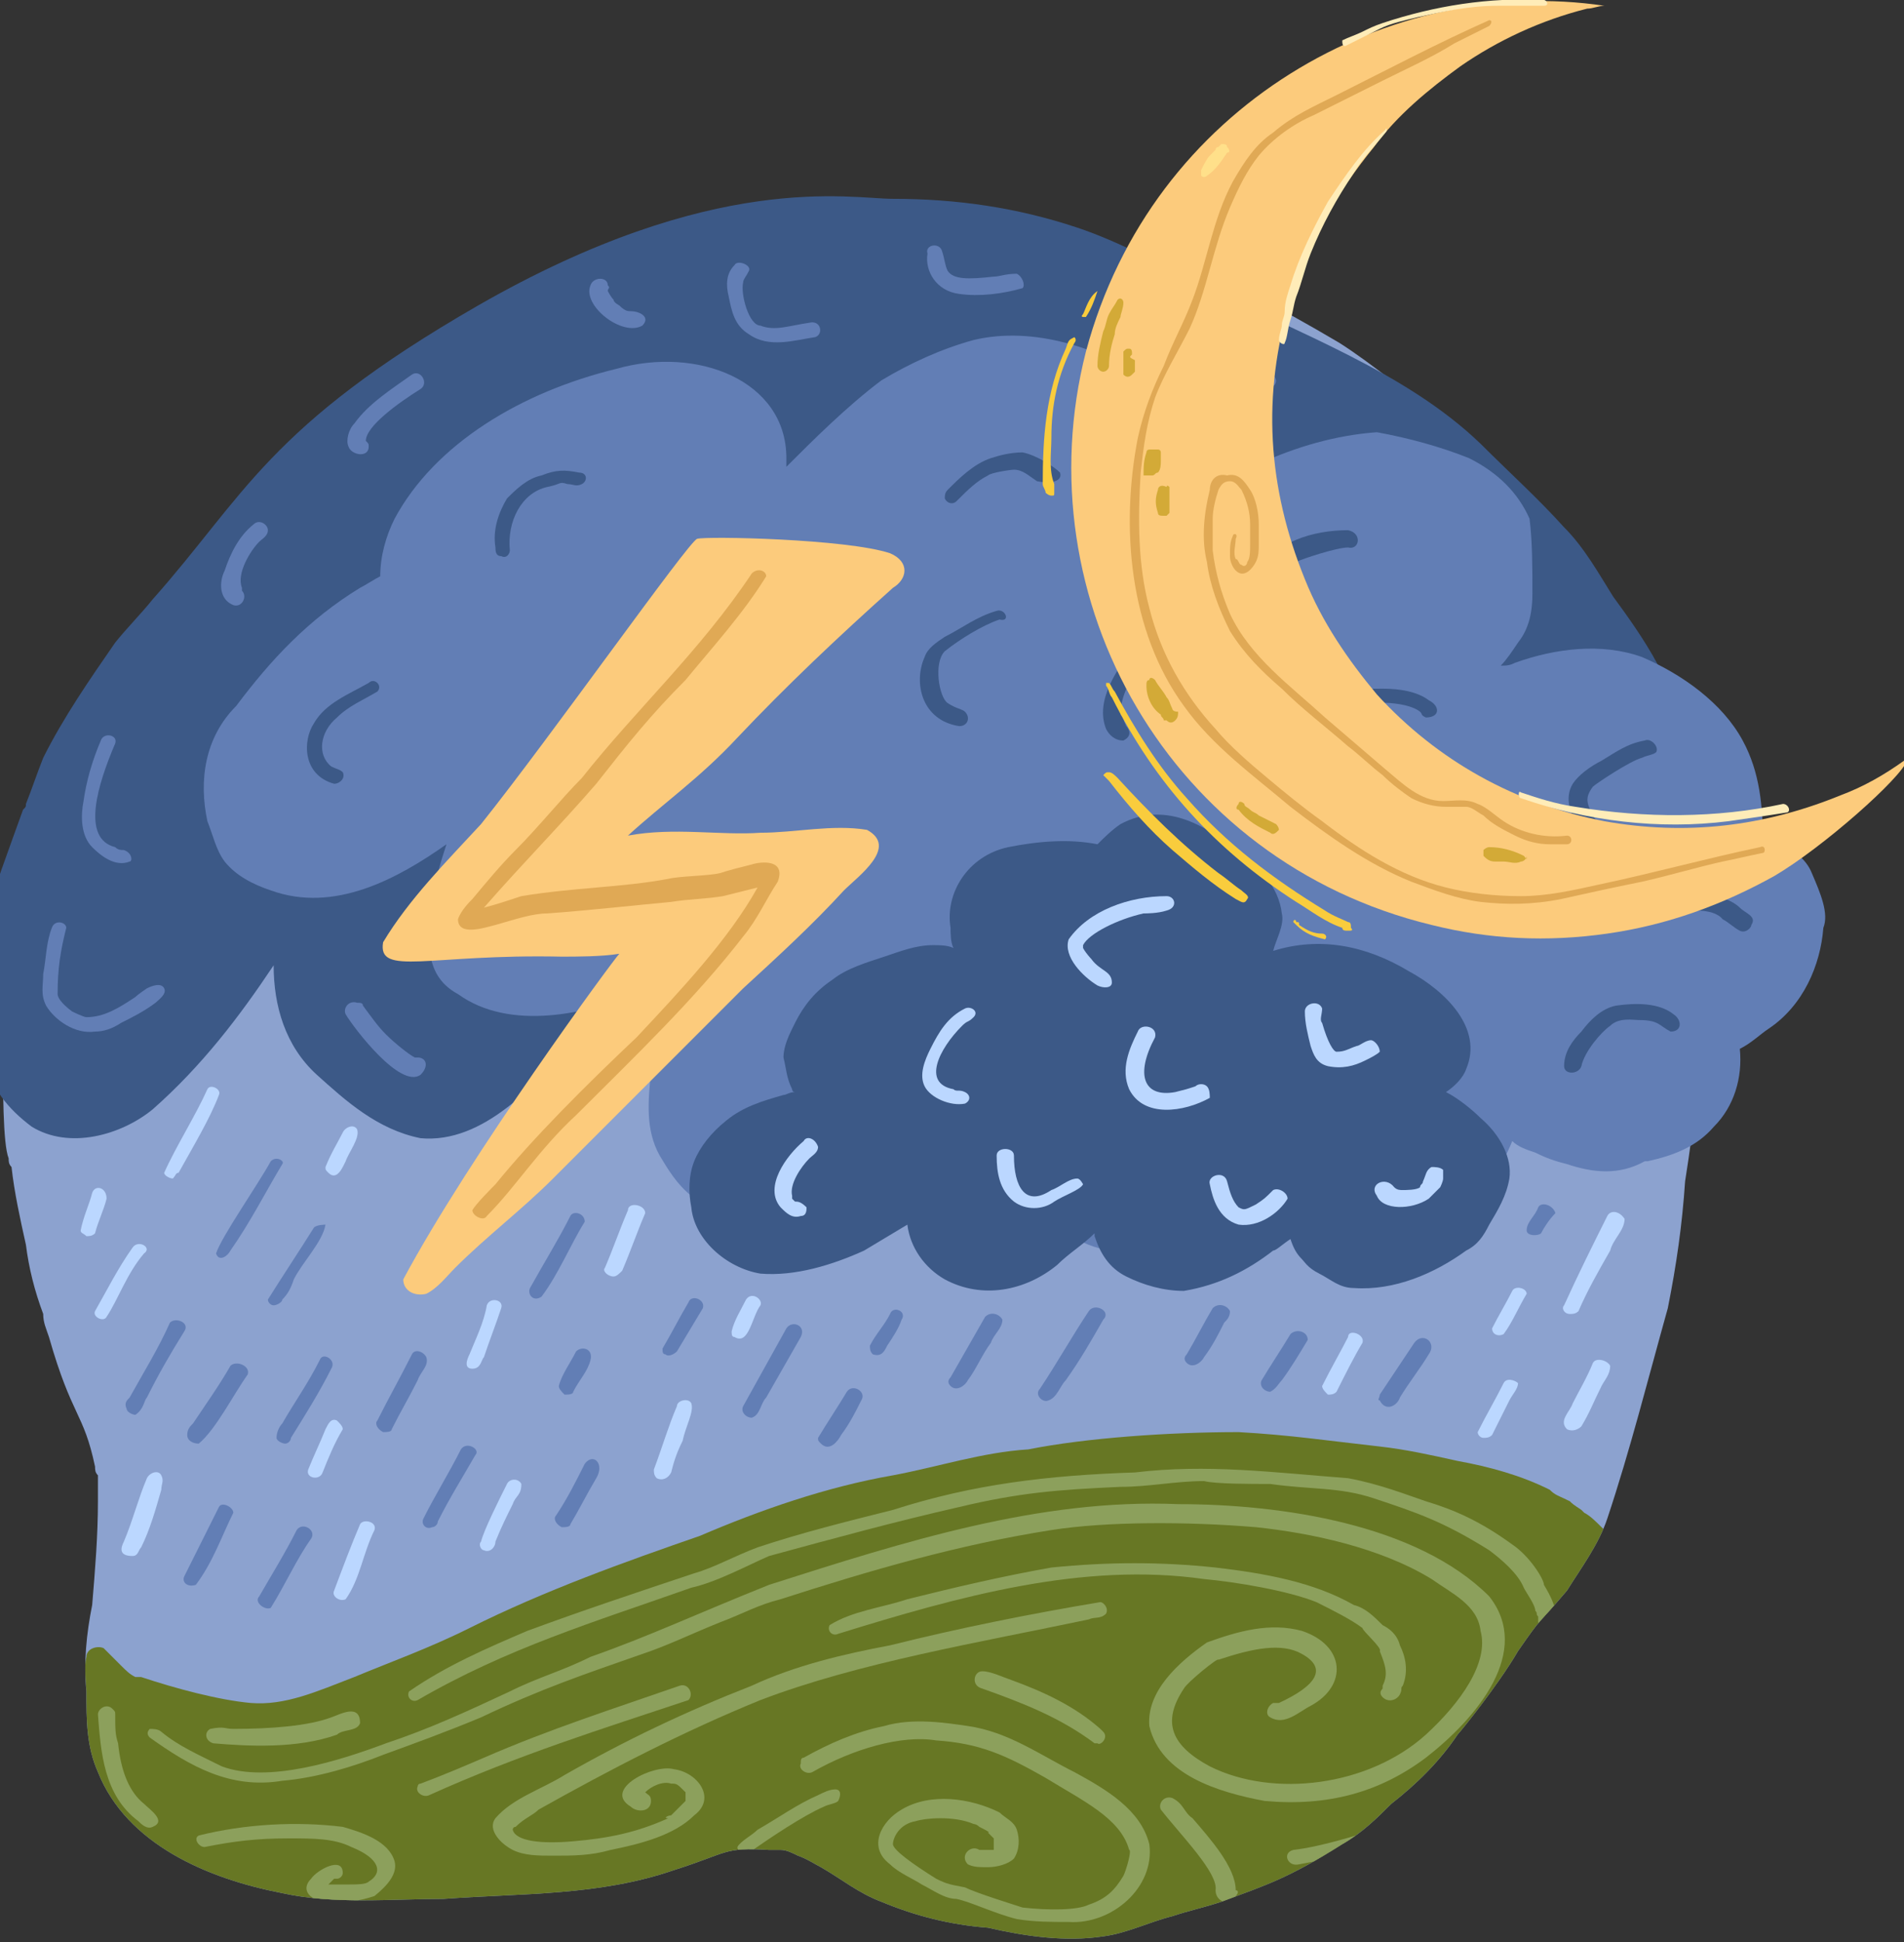<?xml version="1.0" encoding="utf-8"?>
<svg version="1.1" xmlns="http://www.w3.org/2000/svg" xmlns:xlink="http://www.w3.org/1999/xlink" x="0px" y="0px" viewBox="0 0 66.1 67.4" style="enable-background:new 0 0 66.1 67.4;" xml:space="preserve"><rect x="0" y="0" width="66.1" height="67.4" fill="#333333" stroke="none"/><style type="text/css">.st0{fill:#FFFFFF;}.st1{fill:#8CA2CF;}.st2{clip-path:url(#SVGID_00000116226302916650021070000005806831950362400156_);}.st3{fill:#627EB5;}.st4{fill:#8CA05C;}.st5{fill:#677724;}.st6{fill:#E0A955;}.st7{fill:#BBD7FF;}.st8{fill:#3C5987;}.st9{clip-path:url(#SVGID_00000075127238297710706010000015860310193204705430_);}.st10{fill:#669CD3;}.st11{clip-path:url(#SVGID_00000107561396164152964760000011646899469766600102_);}.st12{fill:#92C4FC;}.st13{fill:#FAF4D2;}.st14{fill:#FCCB7C;}.st15{clip-path:url(#SVGID_00000044873336239698524100000003387771364079333265_);}.st16{clip-path:url(#SVGID_00000072253755878823350380000015354328955313503151_);}.st17{fill:#C5CAF0;}.st18{clip-path:url(#SVGID_00000134945395204199668550000002151804258835338138_);}.st19{clip-path:url(#SVGID_00000168086120738451315740000011778275221993143721_);}.st20{clip-path:url(#SVGID_00000123431198442471028960000000563506885621319080_);}.st21{clip-path:url(#SVGID_00000087410329767154295030000002190036586380999337_);}.st22{fill:#F9CC3D;}.st23{fill:#FFEAAE;}.st24{fill:#FFECB8;}.st25{fill:#D3AA37;}.st26{fill:#FFE08A;}.st27{clip-path:url(#SVGID_00000088818602674219105280000004212994181304499869_);}.st28{clip-path:url(#SVGID_00000167396813819575133380000006695394906866576822_);}.st29{clip-path:url(#SVGID_00000101792336378896032430000007295228086859426475_);}.st30{clip-path:url(#SVGID_00000045586234434252969640000009120789808725845127_);}.st31{clip-path:url(#SVGID_00000151505252449413077600000008609605042051434627_);}.st32{clip-path:url(#SVGID_00000090255127136800908950000010514362285079720599_);}.st33{clip-path:url(#SVGID_00000028310097646342011750000007516264982348325025_);}.st34{clip-path:url(#SVGID_00000087373828935622490310000007697171060544132512_);}.st35{clip-path:url(#SVGID_00000026871834925072831020000009349181247313099702_);}</style><g ></g><g ><g><g><path class="st1" d="M58.7,32.9c-0.1-0.7-0.1-2.3-0.6-4.4c-0.4-1.5-0.7-3-1.1-4.5c-0.7-1.5-0.5-1.1-1.1-2.3c-0.2-0.4-0.6-1.3-1.5-2.5c-1.2-1.3-2.2-2.7-3.5-3.9c-1.8-1.5-3.3-2.7-4.4-3.4c-2.2-1.3-4.1-2.3-5.6-2.7c-1.9-0.5-2.9-0.6-4-0.8c0,0,0,0,0.1,0c0,0,0,0-0.1,0c0,0-0.1,0-0.1,0c-0.4,0-0.1,0,0.1,0c-0.2,0-0.3-0.1-0.5-0.1c-0.3-0.1-0.6-0.1-1-0.2c0,0,0,0,0,0c-0.1,0-0.2,0-0.4-0.1c0,0,0.1,0,0.2,0c-2.9-0.5-3.8-0.9-6.7-0.5c0,0-0.1,0-0.2,0c-1.3,0-2.4,0.5-3.6,0.8c-1.3,0.3-1,0.1-2.7,0.5c-1.9,0.6-2,0.7-4,1.6c-0.6,0.2-1.2,0.6-1.8,0.9c-0.7,0.4-1.5,0.8-2.2,1.3c-1.8,1.3-3.5,2.6-5.1,4.1C7.3,18.5,6,20.3,4.7,22c-1.6,2.2-3,4.6-3.7,7.2c-0.7,2.3-0.9,4.7-0.9,7c0,1.6,0,3.5,0.2,4c0,0.1,0,0.2,0.1,0.3c0.1,0.9,0.3,1.8,0.5,2.7C1,44,1.2,44.8,1.5,45.6c0,0.3,0.1,0.5,0.2,0.8c0.8,2.8,1.2,2.6,1.6,4.5c0,0.1,0,0.2,0.1,0.3c0,0.2,0,0.7,0,0.9c0,1.2-0.1,2.4-0.2,3.6c-0.2,1-0.3,2-0.2,3c0,1,0,1.9,0.4,2.8c1,2.5,3.8,3.7,6.4,4.2c1.8,0.4,3.8,0.2,5.6,0.2c2.7-0.2,5.4-0.1,8-1c1.9-0.6,1.7-0.8,3.3-0.7c0.1,0,0.3,0,0.4,0c0.2,0,0.4,0.1,0.6,0.2c0.3,0.1,0.6,0.3,0.8,0.4c0.7,0.4,1.3,0.9,2.1,1.2c1.2,0.5,2.4,0.8,3.7,0.9c1.3,0.3,2.7,0.5,4,0.3c0.8-0.1,1.6-0.5,2.4-0.7c0.6-0.2,1.1-0.3,1.7-0.5c1.6-0.6,2.3-0.8,4.2-2c0.7-0.4,1.2-0.9,1.7-1.4c0.9-0.7,1.7-1.5,2.3-2.4c0.1-0.1,1.4-1.7,2.1-2.9c0.9-1.3,0.6-0.8,1.7-2.1c0.5-0.8,1.1-1.6,1.4-2.5c0.8-2.4,1.4-4.8,2.1-7.3c0.3-1.5,0.5-2.9,0.6-4.4c0.2-1.3,0.2-1.3,0.4-3.1C58.8,36.2,58.9,34.6,58.7,32.9"/><g><defs><path id="_2" d="M58.7,32.9c-0.1-0.7-0.1-2.3-0.6-4.4c-0.4-1.5-0.7-3-1.1-4.5c-0.7-1.5-0.5-1.1-1.1-2.3c-0.2-0.4-0.6-1.3-1.5-2.5c-1.2-1.3-2.2-2.7-3.5-3.9c-1.8-1.5-3.3-2.7-4.4-3.4c-2.2-1.3-4.1-2.3-5.6-2.7c-1.9-0.5-2.9-0.6-4-0.8c0,0,0,0,0.1,0c0,0,0,0-0.1,0c0,0-0.1,0-0.1,0c-0.4,0-0.1,0,0.1,0c-0.2,0-0.3-0.1-0.5-0.1c-0.3-0.1-0.6-0.1-1-0.2c0,0,0,0,0,0c-0.1,0-0.2,0-0.4-0.1c0,0,0.1,0,0.2,0c-2.9-0.5-3.8-0.9-6.7-0.5c0,0-0.1,0-0.2,0c-1.3,0-2.4,0.5-3.6,0.8c-1.3,0.3-1,0.1-2.7,0.5c-1.9,0.6-2,0.7-4,1.6c-0.6,0.2-1.2,0.6-1.8,0.9c-0.7,0.4-1.5,0.8-2.2,1.3c-1.8,1.3-3.5,2.6-5.1,4.1C7.3,18.5,6,20.3,4.7,22c-1.6,2.2-3,4.6-3.7,7.2c-0.7,2.3-0.9,4.7-0.9,7c0,1.6,0,3.5,0.2,4c0,0.1,0,0.2,0.1,0.3c0.1,0.9,0.3,1.8,0.5,2.7C1,44,1.2,44.8,1.5,45.6c0,0.3,0.1,0.5,0.2,0.8c0.8,2.8,1.2,2.6,1.6,4.5c0,0.1,0,0.2,0.1,0.3c0,0.2,0,0.7,0,0.9c0,1.2-0.1,2.4-0.2,3.6c-0.2,1-0.3,2-0.2,3c0,1,0,1.9,0.4,2.8c1,2.5,3.8,3.7,6.4,4.2c1.8,0.4,3.8,0.2,5.6,0.2c2.7-0.2,5.4-0.1,8-1c1.9-0.6,1.7-0.8,3.3-0.7c0.1,0,0.3,0,0.4,0c0.2,0,0.4,0.1,0.6,0.2c0.3,0.1,0.6,0.3,0.8,0.4c0.7,0.4,1.3,0.9,2.1,1.2c1.2,0.5,2.4,0.8,3.7,0.9c1.3,0.3,2.7,0.5,4,0.3c0.8-0.1,1.6-0.5,2.4-0.7c0.6-0.2,1.1-0.3,1.7-0.5c1.6-0.6,2.3-0.8,4.2-2c0.7-0.4,1.2-0.9,1.7-1.4c0.9-0.7,1.7-1.5,2.3-2.4c0.1-0.1,1.4-1.7,2.1-2.9c0.9-1.3,0.6-0.8,1.7-2.1c0.5-0.8,1.1-1.6,1.4-2.5c0.8-2.4,1.4-4.8,2.1-7.3c0.3-1.5,0.5-2.9,0.6-4.4c0.2-1.3,0.2-1.3,0.4-3.1C58.8,36.2,58.9,34.6,58.7,32.9"/></defs><clipPath id="_3"><use xlink:href="#_2" style="overflow:visible;"/></clipPath><g style="clip-path:url(#_3);"><path class="st5" d="M56.3,55.5c0-0.3,0-0.3-0.1-0.6l0,0c0-0.1,0-0.2-0.1-0.3c0,0,0-0.1,0-0.1c0-0.1,0-0.2,0-0.3c0-0.2,0-0.3,0-0.5c-0.1-0.1,0-0.1-0.2-0.3c0,0,0,0,0,0c0,0,0-0.1,0-0.1c-0.2-0.2-0.1-0.1-0.3-0.3c-0.2-0.2-0.4-0.4-0.6-0.5c0,0,0,0-0.1-0.1c-0.3-0.2-0.3-0.2-0.4-0.3c-0.4-0.2-0.5-0.2-0.7-0.4c-1-0.5-2.1-0.8-3.2-1c-0.9-0.2-1.8-0.4-2.7-0.5c-1.8-0.2-3.1-0.4-4.9-0.5c-2.4,0-5.3,0.2-7.3,0.6c-1.6,0.1-3.1,0.6-4.7,0.9c-2.3,0.4-4.6,1.2-6.7,2.1c-2.6,0.9-5.4,1.9-8,3.2c-1.4,0.7-2.8,1.2-4,1.7c-1.3,0.5-2.4,1-3.6,0.9c-1.1-0.1-2.6-0.5-3.8-0.9c-0.1,0-0.1,0-0.2,0c-0.2-0.1-0.3-0.2-0.5-0.4c-0.3-0.3-0.3-0.3-0.6-0.6c-0.2-0.1-0.6,0-0.6,0.3c-0.1,0.4,0,0.9,0,1.3c0,0.2,0,0.4,0,0.6c-0.1,0.9,0,1.8,0.5,2.6C3.6,62.8,4.3,63.4,5,64c0.5,0.4,1.1,0.7,1.8,0.9c0.2,0.2,0.5,0.4,0.8,0.5c2,1,4,1.1,6.1,1.2c1.3,0,2.6,0.2,3.9,0.2c2.4-0.2,4.7-0.9,7-1.6c0.9-0.3,1.6-0.4,2.3-0.2c1,0.3,2.3,1.1,3.4,1.8c0.9,0.6,1.9,1,2.8,1.5c0.7,0.3,1.5,0.3,2.2,0.5c2.6,0.4,5.3,0,7.7-0.8c1.2-0.4,2.2-1.1,3.2-1.7c1.2-0.7,2.3-1.5,3.5-2.4c1.7-1.3,2.6-2.7,3.8-4.2c0.6-1,1.1-1.4,1.9-2.2C56.1,56.9,56.3,56.2,56.3,55.5"/><g><path class="st4" d="M51.7,55.4c-2.5-2.5-7.2-3.2-10.8-3.2c-4.8-0.2-9.5,1.3-14.2,2.8c-2.5,1-4.2,1.8-6.2,2.5c-1,0.5-1.8,0.7-2.8,1.2c-1.5,0.7-2.8,1.3-4.3,1.8c-1.6,0.6-4.1,1.4-5.7,0.8c-0.8-0.4-1.5-0.7-2.1-1.2C5.5,60,5.3,60,5.2,60c-0.1,0.1-0.1,0.2,0,0.3c1.4,1,2.8,1.8,4.6,1.5c1.2-0.1,2.5-0.5,3.5-0.9c1.1-0.4,2.2-0.8,3.4-1.3c2.1-1,3.6-1.5,5.6-2.2c0.9-0.3,1.7-0.7,2.7-1.1c0.8-0.3,1.3-0.6,2.1-0.8c3.1-1,6.2-1.9,9.4-2.4c1.9-0.3,4.7-0.3,7.1-0.1c1.9,0.2,4.3,0.7,6.1,1.8c0.7,0.5,1.6,0.9,1.7,1.8c0.3,1.1-0.7,2.5-1.9,3.6c-2,1.8-5.3,2.2-7.5,1.1c-1.3-0.7-1.7-1.5-0.9-2.7c0.1-0.2,1.2-1.1,1.2-1c1.2-0.4,2.2-0.6,2.9-0.2c0.9,0.5,0.5,1.1-0.8,1.7c0,0,0,0,0,0c-0.1,0-0.2,0-0.2,0c-0.2,0.1-0.3,0.4-0.1,0.5c0.5,0.3,1-0.2,1.4-0.4c1.3-0.7,1.2-2.1-0.3-2.6c-1.1-0.3-2.2,0-3.3,0.4c-1,0.7-2.1,1.7-2,2.9c0.4,1.7,2.4,2.3,4,2.6c2.2,0.2,4-0.3,5.6-1.5C51.3,59.6,53.2,57.3,51.7,55.4"/><path class="st4" d="M38.2,55.6c-2.4,0.4-4.9,0.9-7.3,1.5c-1.6,0.3-3.3,0.7-4.8,1.4c-2.3,0.9-4.4,1.9-6.5,3.1c-0.8,0.5-1.8,0.8-2.4,1.5c-0.3,0.4,0.2,0.9,0.6,1.1c0.4,0.2,0.9,0.2,1.4,0.2c0.7,0,1.3,0,2-0.2c1-0.2,2.2-0.5,2.9-1.2c0.8-0.6,0.1-1.5-0.7-1.6c-0.7-0.2-2.5,0.7-1.5,1.3c0.2,0.2,0.7,0.2,0.7-0.2c0-0.2-0.1-0.2-0.2-0.3c0.2-0.2,0.6-0.4,0.9-0.3c0.2,0,0.2,0,0.5,0.3c0,0,0,0,0,0.1c0,0,0,0,0,0c0,0,0,0.1,0,0.1c0,0,0,0,0,0.1c-0.1,0.1-0.3,0.3-0.5,0.5c0,0,0,0,0,0c-0.1,0-0.3,0.1-0.1,0.1c-1.1,0.5-2.1,0.7-3.3,0.8c-1.1,0.1-2,0-2.1-0.4c0,0,0,0,0,0c0,0,0,0,0,0c0,0,0,0,0,0c0,0,0,0,0,0c0,0,0,0,0,0c0,0,0,0,0,0l0,0c0,0,0,0,0,0c0,0,0,0,0,0c0,0,0,0,0,0c0,0,0,0,0,0c0,0,0-0.1,0.1-0.1c0.3-0.3,0.6-0.4,0.8-0.6c2.5-1.4,5-2.7,7.7-3.8c3.4-1.3,7.6-2,11.4-2.8c0.2-0.1,0.4,0,0.6-0.2C38.5,55.8,38.3,55.6,38.2,55.6"/><polygon class="st4" points="17.8,63.4 17.8,63.3 17.8,63.4 "/><path class="st4" d="M39.9,64c-0.3-1.2-1.5-1.9-2.6-2.5c-1.2-0.6-2.3-1.4-3.7-1.6c-0.7-0.1-1.9-0.3-2.9,0c-1,0.2-1.9,0.6-2.8,1.1c-0.1,0-0.1,0.1-0.1,0.2c-0.1,0.2,0.2,0.4,0.4,0.3c1.4-0.8,3.1-1.3,4.3-1.1c1.5,0.1,2.4,0.5,3.8,1.3c1.3,0.8,2.6,1.4,2.9,2.5c0.1,0-0.1,0.7-0.2,0.9c-0.3,0.5-0.6,0.8-1.2,1c-0.4,0.2-1.4,0.2-2.3,0.1c-0.3-0.1-1.6-0.5-2-0.7c-0.5-0.1-0.6-0.1-1-0.3C31.7,64.7,31,64.2,31,64c0-0.2,0.2-0.7,0.8-0.8c0.3-0.1,1.3-0.2,2,0.1c0,0,0.1,0,0.2,0.1c0.2,0.1,0.4,0.2,0.3,0.2c0,0,0,0,0.1,0.1c0,0,0,0,0,0c0,0,0,0,0.1,0.1c0,0,0,0,0,0c0,0.3,0,0.3,0,0.4c0,0,0,0,0,0c0,0,0,0,0,0c-0.1,0-0.1,0-0.1,0c-0.1,0-0.3,0-0.4,0c-0.3-0.2-0.7,0.2-0.4,0.5c0.2,0.1,0.4,0.1,0.7,0.1c0.3,0,0.7-0.1,0.9-0.3c0.2-0.3,0.2-0.7,0.1-1c-0.1-0.3-0.4-0.4-0.6-0.6c-1-0.5-2.4-0.7-3.4-0.1c-0.7,0.4-1.2,1.3-0.4,1.9c0.3,0.3,0.8,0.5,1.1,0.7c0.4,0.2,0.8,0.5,1.2,0.5c0.5,0.1,1.3,0.5,2.1,0.7c0.6,0.1,1.2,0.1,1.8,0.1C38.6,66.8,40.1,65.5,39.9,64"/><path class="st4" d="M13.7,64.6c-0.2-0.7-1.1-1-1.8-1.2c-1.6-0.2-3.4-0.1-5,0.3c-0.2,0.1,0,0.4,0.2,0.4c1-0.2,1.8-0.3,2.9-0.3c0.9,0,1.6,0,2.2,0.3c1,0.4,1.1,0.9,0.6,1.2c-0.1,0.1-0.4,0.1-0.8,0.1c-0.2,0-0.4,0-0.6,0c0.1-0.1,0.1-0.1,0.2-0.2c0,0,0,0,0.1,0c0.1,0,0.2-0.1,0.2-0.2c0-0.6-0.9-0.1-1.1,0.2c-0.4,0.4,0,0.8,0.6,0.8c0.7,0,1,0,1.6-0.2C13.5,65.4,13.8,65,13.7,64.6"/><path class="st4" d="M54.1,56.1c-0.2-0.5-0.2-0.6-0.5-1.1c0-0.2-0.5-1-1.1-1.4c-1.1-0.8-2-1.2-3-1.5c-0.6-0.2-1.6-0.6-2.7-0.8c-2.6-0.2-4.9-0.5-7.4-0.2c-3,0.1-5.6,0.4-8.4,1.3c-1.6,0.4-3.2,0.8-4.7,1.3c-0.8,0.3-1.5,0.7-2.2,0.9c-2.1,0.7-3.9,1.3-5.8,2c-1.4,0.6-2.8,1.2-4.1,2.1c-0.1,0.2,0.1,0.4,0.3,0.3c3.1-1.8,6.1-2.7,9.5-3.9c0.9-0.2,2-0.8,2.7-1.1c2.2-0.6,4.4-1.2,6.6-1.7c2.1-0.5,3.4-0.6,5.6-0.7c1,0,1.9-0.2,2.9-0.2c0.4,0.1,1.6,0.1,2.3,0.1c1.4,0.2,2.4,0.1,3.6,0.5c1.5,0.5,2.4,0.8,4,1.8c0.4,0.3,1,0.8,1.2,1.3c0.1,0.2,0.4,0.6,0.4,0.8c0.1,0.1,0,0.1,0.1,0.2c0,0.1,0,0.1,0,0.2C53.6,56.9,54.2,56.5,54.1,56.1"/><path class="st4" d="M48.6,57.1c-0.1-0.4-0.4-0.6-0.6-0.7c-0.3-0.3-0.6-0.6-1-0.7c-1.4-0.8-3.1-1.1-4.8-1.3c-1.9-0.2-3.7-0.2-5.7,0c-1.7,0.3-3.4,0.7-5,1.1c-0.9,0.3-1.9,0.4-2.7,0.9c-0.1,0.2,0.1,0.4,0.3,0.3c4.2-1.3,8.5-2.5,12.7-1.9c1.1,0.1,2.9,0.4,3.9,0.8c0.6,0.3,1.2,0.6,1.6,0.9c0,0.1,0.7,0.7,0.6,0.8c0.2,0.5,0.3,0.8,0.1,1.2c0,0,0,0.1,0,0.1c-0.1,0.1-0.1,0.2,0,0.3c0.2,0.2,0.5,0.1,0.6-0.1c0.1-0.2,0-0.2,0.1-0.3C48.9,58,48.8,57.5,48.6,57.1"/><path class="st4" d="M23.6,58.5c-2.3,0.8-4.5,1.5-6.8,2.5c-0.7,0.3-1.4,0.6-2.2,0.9c-0.1,0-0.1,0.1-0.1,0.1c-0.1,0.2,0.2,0.4,0.4,0.3c3.1-1.4,6-2.3,9-3.3C24.1,58.8,23.9,58.4,23.6,58.5"/><path class="st4" d="M11.5,59.6C10.7,59.9,9.4,60,8.1,60c-0.3,0-0.3-0.1-0.8,0c-0.2,0.1-0.2,0.4,0.1,0.5c1.2,0.1,2.9,0.2,4.3-0.3c0.2-0.2,0.7-0.1,0.8-0.4C12.5,59.1,11.8,59.5,11.5,59.6"/><path class="st4" d="M38.3,60.1c0,0-0.1-0.1-0.1-0.1c-0.9-0.8-2-1.3-3.1-1.7c-0.3-0.1-0.7-0.3-1-0.3c-0.3,0-0.4,0.5,0,0.6c1.4,0.5,2.7,1,3.9,1.9l0,0c0,0,0,0,0,0c0,0,0,0,0,0c0.1,0,0.1,0,0.1,0C38.2,60.6,38.5,60.3,38.3,60.1"/><path class="st4" d="M38.3,60.1C38.3,60.1,38.3,60.1,38.3,60.1C38.3,60.1,38.3,60.1,38.3,60.1"/><path class="st4" d="M38.3,60.1C38.3,60.1,38.3,60.1,38.3,60.1C38.3,60.1,38.3,60.1,38.3,60.1C38.3,60.1,38.3,60.1,38.3,60.1"/><path class="st4" d="M42.9,65.6C42.9,65.6,42.9,65.6,42.9,65.6C43,65.5,43,65.5,42.9,65.6c0-0.8-0.9-1.8-1.5-2.5c-0.3-0.2-0.3-0.5-0.7-0.7c-0.3-0.1-0.5,0.2-0.4,0.4c0.7,0.9,2,2.2,1.9,2.8c0,0.4,0.5,0.6,0.7,0.2C43,65.7,43,65.6,42.9,65.6"/><path class="st4" d="M52.7,59.3c-0.3,0.1-0.2,0.1-0.4,0.2c-1,1-1.9,2.1-3,3c-0.4,0.2-1.1,0.8-1.6,1c-0.6,0.2-1.9,0.6-2.8,0.7c-0.4,0.1-0.2,0.6,0.2,0.5c1.1-0.2,2.9-0.6,3.5-1.2c1.6-0.8,3-2.4,4.3-3.8C53.1,59.7,53,59.3,52.7,59.3"/><path class="st4" d="M29,62.1c-0.2,0-0.4,0.1-0.6,0.2c-0.7,0.3-1.4,0.8-2.1,1.2c-0.2,0.2-0.6,0.4-0.7,0.6c0,0.2,0.3,0.3,0.4,0.2c0.7-0.5,1.9-1.3,2.6-1.6c0.2-0.1,0.4-0.1,0.5-0.2C29.2,62.3,29.2,62.1,29,62.1"/><path class="st4" d="M43.4,66.8c-0.2,0-0.3,0.1-0.4,0.1c-0.5,0.2-1.1,0.3-1.7,0.5c-0.6,0.1-1.1,0.4-1.7,0.4c-1.1,0.1-2.1-0.1-3.2,0c-0.2,0.1-0.2,0.4,0.1,0.4c1.5,0.1,3.1,0.3,4.5-0.2c0.9-0.3,2-0.4,2.5-0.7C43.6,67,43.6,66.8,43.4,66.8"/><path class="st4" d="M5,62.6c-0.5-0.4-0.8-1.1-0.9-2.1C4,60.2,4,60,4,59.5c0-0.1,0-0.1-0.1-0.2c-0.2-0.2-0.5,0-0.5,0.2c0.1,1.3,0.2,2.8,1.4,3.7c0.1,0.1,0.3,0.3,0.5,0.2C5.8,63.2,5.2,62.8,5,62.6"/></g></g><g style="clip-path:url(#SVGID_00000102543208729553309920000011834713664350460558_);"><g><path class="st5" d="M52.7,52.7C52.7,52.7,52.7,52.7,52.7,52.7C52.7,52.7,52.7,52.7,52.7,52.7"/><path class="st3" d="M9.4,40.3c-0.5,0.9-1.7,2.6-1.9,3.2c0.1,0.3,0.4,0.1,0.5-0.1c0.7-1,1.2-2,1.8-3C9.9,40.3,9.6,40.1,9.4,40.3"/><path class="st3" d="M10.9,42.6c-0.5,0.8-1.1,1.7-1.6,2.5c0,0.1,0.1,0.2,0.2,0.2c0.1,0,0.3-0.1,0.3-0.2c0.2-0.2,0.3-0.4,0.4-0.7c0.3-0.6,1-1.3,1.1-1.9C11.3,42.5,11,42.5,10.9,42.6"/><path class="st3" d="M11.1,47.2c-0.4,0.8-0.9,1.5-1.3,2.2c-0.1,0.1-0.2,0.3-0.2,0.5c0,0.1,0.2,0.2,0.3,0.2c0.1,0,0.2-0.1,0.2-0.2c0.5-0.8,1-1.6,1.4-2.4C11.7,47.2,11.2,46.9,11.1,47.2"/><path class="st3" d="M5.9,45.9c-0.4,0.9-0.9,1.7-1.4,2.6c-0.1,0.1-0.2,0.2-0.1,0.4c0,0.1,0.2,0.2,0.3,0.2C5,48.9,5,48.6,5.1,48.5c0.4-0.8,0.8-1.5,1.3-2.3C6.6,45.9,6.1,45.7,5.9,45.9"/><path class="st3" d="M8,47.4c-0.4,0.7-0.9,1.4-1.3,2c-0.1,0.1-0.2,0.2-0.2,0.4c0,0.2,0.2,0.3,0.4,0.3c0.6-0.5,1.2-1.7,1.7-2.4C8.7,47.4,8.2,47.2,8,47.4"/><path class="st3" d="M7.6,52.3c-0.4,0.8-0.8,1.6-1.2,2.4c-0.1,0.2,0.1,0.4,0.4,0.3c0.6-0.8,0.9-1.7,1.3-2.5C8.1,52.3,7.7,52.1,7.6,52.3"/><path class="st3" d="M10.3,53.1c-0.4,0.8-0.9,1.6-1.3,2.3c-0.2,0.2,0.2,0.5,0.4,0.4c0.5-0.8,0.9-1.7,1.4-2.4C11,53.1,10.5,52.8,10.3,53.1"/><path class="st3" d="M14.3,47c-0.4,0.8-0.8,1.5-1.2,2.3c-0.1,0.1,0,0.3,0.2,0.4c0.1,0,0.3,0,0.3-0.1c0.3-0.6,0.6-1.1,0.9-1.7c0.1-0.3,0.4-0.5,0.3-0.8C14.7,46.9,14.4,46.8,14.3,47"/><path class="st3" d="M19.8,42.2c-0.4,0.8-0.9,1.6-1.4,2.5c-0.1,0.2,0.1,0.5,0.4,0.3c0.6-0.8,1-1.8,1.5-2.6C20.3,42.1,19.9,42,19.8,42.2"/><path class="st3" d="M16,50.3c-0.4,0.8-0.9,1.6-1.3,2.4c-0.1,0.2,0.1,0.4,0.3,0.3c0.1,0,0.2-0.1,0.2-0.2c0.4-0.8,0.9-1.6,1.3-2.3C16.7,50.3,16.2,50,16,50.3"/><path class="st3" d="M20,46.9c-0.2,0.4-0.5,0.8-0.6,1.2c0,0.1,0.1,0.2,0.2,0.3c0.1,0,0.3,0,0.3-0.1c0.2-0.4,0.5-0.7,0.6-1.1C20.6,46.8,20.2,46.7,20,46.9"/><path class="st3" d="M23.9,45.2c-0.3,0.5-0.6,1.1-0.9,1.6c0,0.1,0,0.2,0.1,0.2c0.1,0.1,0.3,0,0.4-0.1c0.3-0.5,0.6-1,0.9-1.5C24.5,45.1,24,44.9,23.9,45.2"/><path class="st3" d="M20.3,50.8c-0.3,0.6-0.6,1.2-1,1.8c-0.1,0.1,0,0.3,0.2,0.4c0.1,0,0.3,0,0.3-0.1c0.3-0.5,0.6-1.1,0.9-1.6C21,50.8,20.6,50.4,20.3,50.8"/><path class="st3" d="M27.3,46.1c-0.5,0.9-1,1.8-1.5,2.7c-0.1,0.2,0.1,0.4,0.3,0.4c0.3-0.1,0.3-0.5,0.5-0.7c0.4-0.7,0.8-1.4,1.2-2.1C28,46,27.5,45.8,27.3,46.1"/><path class="st3" d="M30.9,45.6c-0.2,0.4-0.5,0.7-0.7,1.1c0,0.1,0,0.2,0.1,0.3c0.3,0.1,0.4-0.1,0.5-0.3c0.2-0.3,0.4-0.6,0.5-0.9C31.5,45.5,31,45.3,30.9,45.6"/><path class="st3" d="M29.4,48.3c-0.3,0.5-0.7,1.1-1,1.6c0,0.1,0,0.1,0.1,0.2c0.3,0.3,0.6-0.1,0.7-0.3c0.3-0.4,0.5-0.8,0.7-1.2C30.1,48.3,29.6,48,29.4,48.3"/><path class="st3" d="M34.2,45.7c-0.4,0.7-0.8,1.4-1.2,2.1c-0.1,0.1-0.1,0.2,0,0.3c0.2,0.2,0.5,0,0.6-0.2c0.3-0.4,0.5-0.9,0.8-1.3c0.1-0.3,0.4-0.5,0.4-0.8C34.7,45.6,34.4,45.5,34.2,45.7"/><path class="st3" d="M37.8,45.5c-0.6,0.9-1.1,1.8-1.7,2.7c-0.2,0.2,0.1,0.5,0.3,0.4c0.3-0.1,0.4-0.5,0.6-0.7c0.5-0.7,0.9-1.4,1.3-2.1C38.6,45.5,38,45.2,37.8,45.5"/><path class="st3" d="M42.7,45.5c-0.1-0.2-0.4-0.3-0.6-0.1c-0.3,0.5-0.6,1.1-0.9,1.6c-0.1,0.1-0.1,0.2,0,0.3c0.2,0.2,0.5,0,0.6-0.2c0.3-0.4,0.5-0.8,0.7-1.2C42.6,45.8,42.7,45.7,42.7,45.5"/><path class="st3" d="M44.8,46.3c-0.3,0.5-0.7,1.1-1,1.6c-0.1,0.2,0.1,0.4,0.3,0.4c0.2-0.1,0.3-0.3,0.4-0.4c0.3-0.4,0.6-0.9,0.9-1.4C45.4,46.2,45,46.1,44.8,46.3"/><path class="st3" d="M53.4,41.9c-0.1,0.3-0.4,0.5-0.4,0.8c0,0.2,0.4,0.2,0.5,0.1c0.1-0.2,0.3-0.5,0.5-0.7C53.9,41.8,53.5,41.7,53.4,41.9"/><path class="st3" d="M49.1,46.6c-0.4,0.6-0.8,1.2-1.2,1.8c0,0.1-0.1,0.2,0,0.2c0.2,0.4,0.6,0.2,0.7-0.1c0.3-0.5,0.7-1,1-1.5C49.9,46.6,49.4,46.2,49.1,46.6"/><path class="st7" d="M3.2,41.4c-0.1,0.4-0.3,0.8-0.4,1.3c0,0.1,0.1,0.1,0.2,0.2c0.1,0,0.2,0,0.3-0.1c0.1-0.4,0.3-0.8,0.4-1.2C3.7,41.2,3.3,41.1,3.2,41.4"/><path class="st7" d="M7.2,37.8c-0.4,0.9-1.1,2-1.5,2.9c0,0.1,0.2,0.2,0.3,0.2c0.1-0.1,0.1-0.2,0.2-0.2c0.5-0.9,1.1-1.9,1.4-2.7C7.7,37.8,7.3,37.6,7.2,37.8"/><path class="st7" d="M4.6,43.3c-0.5,0.7-0.9,1.5-1.3,2.2c-0.1,0.2,0.3,0.4,0.4,0.2c0.4-0.6,0.7-1.5,1.3-2.2C5.3,43.3,4.8,43,4.6,43.3"/><path class="st7" d="M52.5,44.8c-0.2,0.4-0.5,0.9-0.7,1.3c0,0.2,0.2,0.3,0.4,0.2c0.3-0.4,0.5-0.9,0.8-1.4C53,44.7,52.6,44.6,52.5,44.8"/><path class="st7" d="M52.2,48c-0.3,0.6-0.6,1.1-0.9,1.7c0,0.1,0.1,0.2,0.2,0.2c0.1,0,0.2,0,0.3-0.1c0.2-0.4,0.4-0.8,0.6-1.2c0.1-0.2,0.3-0.4,0.3-0.6C52.6,47.9,52.3,47.8,52.2,48"/><path class="st7" d="M55.8,42.2c-0.5,1-1,2-1.5,3.1c-0.1,0.1,0,0.3,0.2,0.3c0.1,0,0.2,0,0.3-0.1c0.3-0.7,0.7-1.4,1.1-2.1c0.1-0.4,0.5-0.7,0.5-1.1C56.2,42,55.9,42,55.8,42.2"/><path class="st7" d="M55.3,47.3c-0.2,0.5-0.5,1-0.7,1.4c-0.1,0.3-0.5,0.6-0.2,0.9c0.2,0.1,0.4,0,0.5-0.1c0.3-0.5,0.4-0.8,0.7-1.4c0.1-0.2,0.3-0.4,0.3-0.7C55.8,47.2,55.4,47.1,55.3,47.3"/><path class="st7" d="M12.4,39.2c-0.1-0.2-0.4-0.1-0.5,0.1c-0.2,0.4-0.4,0.7-0.6,1.2c0,0.1,0,0.1,0.1,0.2c0.3,0.3,0.5-0.2,0.6-0.4C12.1,40,12.5,39.5,12.4,39.2"/><path class="st7" d="M12.5,52.9c-0.3,0.7-0.6,1.5-0.9,2.3c-0.1,0.2,0.2,0.4,0.4,0.3c0.5-0.7,0.6-1.6,1-2.4C13.1,52.8,12.6,52.7,12.5,52.9"/><path class="st7" d="M16.9,45.3c-0.1,0.6-0.4,1.2-0.6,1.7c-0.1,0.2-0.2,0.5,0.1,0.5c0.3,0,0.3-0.3,0.4-0.4c0.2-0.6,0.4-1.1,0.6-1.7C17.5,45.1,17,45,16.9,45.3"/><path class="st7" d="M24,48.7c-0.1-0.2-0.5-0.1-0.5,0.1c-0.3,0.7-0.5,1.4-0.8,2.2c0,0.1,0,0.2,0.1,0.3c0.2,0.1,0.4,0,0.5-0.2c0.1-0.4,0.2-0.7,0.4-1.1C23.8,49.5,24.1,49,24,48.7"/><path class="st7" d="M21.8,42c-0.3,0.7-0.5,1.3-0.8,2c-0.1,0.1,0.1,0.3,0.3,0.3c0.1,0,0.2-0.1,0.3-0.2c0.3-0.7,0.5-1.3,0.8-2C22.4,41.8,21.8,41.7,21.8,42"/><path class="st7" d="M17.6,51.5c-0.3,0.6-0.8,1.6-0.9,2c-0.1,0.1,0,0.3,0.1,0.3c0.2,0.1,0.4-0.1,0.4-0.3c0.2-0.5,0.4-0.9,0.6-1.3c0.1-0.3,0.3-0.3,0.3-0.7C18,51.3,17.7,51.3,17.6,51.5"/><path class="st7" d="M46.8,46.4c-0.2,0.4-0.6,1.1-0.9,1.7c0,0.1,0.1,0.2,0.2,0.3c0.1,0,0.2,0,0.3-0.1c0.3-0.6,0.6-1.2,0.9-1.7C47.4,46.3,46.8,46.1,46.8,46.4"/><path class="st7" d="M5.6,51.2c-0.1-0.2-0.4-0.1-0.5,0.1c-0.3,0.7-0.5,1.5-0.8,2.2c-0.1,0.2-0.2,0.5,0.3,0.5c0.2,0,0.2-0.2,0.3-0.3c0.3-0.6,0.5-1.3,0.7-2C5.6,51.5,5.7,51.4,5.6,51.2"/><path class="st7" d="M11.7,49.3c-0.2-0.1-0.3,0.1-0.4,0.3c-0.2,0.5-0.4,0.9-0.6,1.4c-0.1,0.3,0.4,0.4,0.5,0.1c0.2-0.5,0.4-1,0.7-1.5C11.9,49.5,11.8,49.4,11.7,49.3"/><path class="st7" d="M25.9,45.1c-0.2,0.4-0.4,0.7-0.5,1.1c0,0.1,0,0.2,0.1,0.2c0.5,0.3,0.6-0.7,0.9-1.1C26.5,45.1,26.1,44.8,25.9,45.1"/><path class="st3" d="M50.1,40.9C50.1,40.9,50.1,40.9,50.1,40.9"/><polygon class="st3" points="50.1,40.9 50.1,40.9 50.1,40.9 "/></g><g><g><path class="st8" d="M58.4,25.6c-0.2-1.8-1.3-3.4-2.4-4.9c-0.5-0.8-1-1.7-1.7-2.4c-0.9-1-1.9-1.9-2.9-2.9c-2.6-2.5-6.3-3.8-9.6-5.5c-1.5-0.7-2.9-1.5-4.4-2c-2.1-0.7-4.2-1-6.4-1c-1.5,0-6.2-1-14.4,3.7c-7.3,4.2-8.1,6.6-11.3,10.2c-0.4,0.5-0.9,1-1.3,1.5c-0.9,1.3-1.8,2.6-2.5,4c-0.2,0.5-0.4,1.1-0.6,1.6c0,0.1,0,0.1-0.1,0.2c-0.5,1.4-1,2.7-1.4,4.1c-0.2,1.5-0.2,3.1,0.2,4.6c0,0.9,0.7,1.7,1.5,2.3c1.3,0.8,3.1,0.3,4.2-0.6c1.7-1.5,3-3.2,4.2-5c0,1.4,0.4,2.8,1.5,3.8c1,0.9,2.1,1.9,3.6,2.2c2.2,0.2,4-1.9,5.3-3.3c1-1.1,1.9-2.4,2.4-3.8c0.2-0.7,0.4-1.4,0.6-2.1c0.3,2.2,1,4.5,3.7,5.2c3.3,0.6,6.6-1.1,8-3.7c0.9-1.6,0.5-3.5,0.7-5.3c0-0.1,0-0.2,0-0.3c0.6,2.1,1.5,4.3,3.2,5.9c1.8,1.7,4.6,2.7,6.6,0.6c1.1-1.2,1.5-2.7,1.8-4.2c0.5,1.2,1.3,2.2,2.4,3.1c0.7,0.5,1.4,1.1,2.3,1.4c1.3,0.3,2.7,0.5,4,0c0.5-0.3,0.9-0.7,1.3-1.1c0.6-0.6,1.1-1.4,1.3-2.2C58.5,28.6,58.3,27,58.4,25.6"/><g><path class="st3" d="M5.7,34.3c-0.1-0.2-0.4-0.1-0.6,0c0,0-0.3,0.2-0.4,0.3C4.1,35,3.6,35.3,3,35.3c0,0,0,0,0,0c-0.1,0-0.5-0.2-0.5-0.2C2.1,34.8,2,34.6,2,34.5c0-0.9,0.1-1.5,0.3-2.3c0-0.2-0.4-0.3-0.5,0c-0.2,0.5-0.2,1.1-0.3,1.6c0,0.4-0.1,0.7,0.1,1.1c0.3,0.5,1,1,1.7,0.9c0.3,0,0.6-0.1,0.9-0.3c0.4-0.2,0.8-0.4,1.2-0.7C5.5,34.7,5.8,34.5,5.7,34.3"/><path class="st3" d="M4.3,29.5c-0.1,0-0.2,0-0.3-0.1c-1.2-0.3-0.6-2.2,0-3.6c0.1-0.3-0.4-0.4-0.5-0.1c-0.3,0.7-0.5,1.4-0.6,2.1c-0.1,0.5-0.1,1.2,0.3,1.6c0.3,0.3,0.8,0.7,1.3,0.5C4.6,29.9,4.6,29.6,4.3,29.5"/><path class="st3" d="M14.5,36.7c0,0-0.1,0-0.1,0c-0.2-0.1-0.7-0.5-1-0.8c-0.3-0.3-0.5-0.6-0.8-1c0-0.1-0.1-0.1-0.2-0.1c-0.3-0.1-0.5,0.2-0.4,0.4c0.3,0.5,1.9,2.6,2.6,2.1C14.9,37,14.8,36.7,14.5,36.7"/><path class="st3" d="M9,18.8c0.1-0.1,0.3-0.2,0.3-0.4c0-0.2-0.3-0.4-0.5-0.2c-0.5,0.4-0.8,1-1,1.6c-0.2,0.4-0.2,1,0.3,1.2c0.3,0.1,0.5-0.3,0.3-0.5c0,0,0,0,0,0c0,0,0-0.1,0-0.1C8.2,19.9,8.7,19.1,9,18.8"/><path class="st3" d="M14.3,13c-0.7,0.5-1.5,1-2,1.7c-0.2,0.2-0.3,0.6-0.2,0.8c0.1,0.3,0.7,0.4,0.7,0c0-0.1,0-0.1-0.1-0.2c0-0.5,1.1-1.3,1.9-1.8C14.9,13.3,14.6,12.8,14.3,13"/><path class="st3" d="M28.1,11.2c-0.7,0.1-1.2,0.3-1.7,0.1c-0.4,0-0.7-1.1-0.6-1.5c0-0.1,0.1-0.2,0.2-0.4c0.1-0.2-0.4-0.4-0.5-0.2c-0.3,0.3-0.3,0.7-0.2,1.1c0.1,0.5,0.2,1,0.7,1.3c0.7,0.5,1.6,0.2,2.3,0.1C28.6,11.6,28.5,11.1,28.1,11.2"/><path class="st3" d="M21.9,10.8c-0.1,0-0.2,0-0.4-0.2c0,0-0.2-0.1-0.2-0.2c-0.1-0.1-0.2-0.3-0.2-0.3c0,0,0,0,0,0c0-0.1,0.1-0.1,0-0.2c0-0.3-0.5-0.3-0.6,0c-0.3,0.7,1.1,1.8,1.8,1.4C22.6,11,22.2,10.8,21.9,10.8"/><path class="st3" d="M35.3,9.5c-0.4,0-0.6,0.1-0.8,0.1c-0.9,0.1-1.4,0.1-1.6-0.2c-0.1-0.2-0.1-0.4-0.2-0.7c-0.1-0.3-0.6-0.2-0.5,0.1c-0.1,0.6,0.3,1.3,1.1,1.4c0.7,0.1,1.5,0,2.2-0.2C35.6,9.9,35.5,9.6,35.3,9.5"/><path class="st3" d="M43.5,13c-0.2,0-0.3,0-0.6-0.1c-0.2,0-1.1-0.9-1.1-1.1c-0.1-0.1-0.1-0.3-0.2-0.4c-0.2-0.1-0.5,0.1-0.4,0.3c0.1,0.4,0.4,0.7,0.7,1c0.4,0.5,1,0.9,1.8,0.8c0.2,0,0.6,0,0.6-0.3C44.2,12.8,43.7,12.9,43.5,13"/></g></g><g><path class="st3" d="M62.9,30.3c-0.2-0.5-0.7-0.9-1.3-1c-0.1,0-0.3-0.1-0.4-0.1c0-1.2-0.1-2.4-0.7-3.5c-0.7-1.3-2.1-2.3-3.5-2.9c-1.4-0.5-3-0.3-4.4,0.2c-0.2,0.1-0.3,0.1-0.5,0.1c0.2-0.2,0.4-0.5,0.6-0.8c0.4-0.5,0.5-1.1,0.5-1.7c0-0.9,0-1.8-0.1-2.6c-0.4-0.9-1.1-1.6-2.1-2.1c-1-0.4-2.1-0.7-3.2-0.9c-1.4,0.1-2.8,0.5-4.1,1.1c-0.8,0.4-1.7,0.9-2.4,1.4c0.1-0.5,0.2-1.2,0.1-1.8c-0.3-0.9-0.7-1.8-1.5-2.5c-1.7-1.1-4-1.9-6.1-1.4c-1.1,0.3-2.2,0.8-3.2,1.4c-1.2,0.9-2.4,2.1-3.3,3c0-0.1,0-0.2,0-0.3c0-2.7-3.1-3.9-5.9-3.1c-3.3,0.8-6.3,2.6-7.7,5.2c-0.3,0.6-0.5,1.3-0.5,2c-0.2,0.1-0.5,0.3-0.7,0.4c-1.8,1.1-3.1,2.5-4.3,4.1c-1.1,1.1-1.3,2.6-1,4c0.2,0.5,0.3,1,0.6,1.4c0.4,0.5,1,0.8,1.6,1c2.2,0.8,4.4-0.4,6.1-1.6c-0.2,0.6-0.4,1.3-0.5,1.9c-0.1,1.2-0.4,2.6,0.9,3.3c1.8,1.3,4.5,0.7,6.4-0.1c0.3-0.1,0.9-0.3,1.4-0.6C23,35,22.7,36,22.6,37.2c-0.1,1-0.2,2,0.3,2.9c0.3,0.5,0.6,1,1.1,1.4c0.9,0.6,1.8,1.1,2.9,1.2c1.6,0.2,3-0.5,4.3-1.1c1.9-0.8,3.2-2.1,4.2-3.6c-0.1,0.6-0.1,1.2-0.1,1.8c0.2,2,2.1,4.2,4.7,3.5c0.7-0.2,1.5-0.4,2.1-0.7c1.1-0.7,1.8-1.6,2.4-2.6c0.2-0.2,0.3-0.5,0.5-0.8c0,1.6,0.3,3.3,2.1,3.9c1.3,0.3,2.6-0.3,3.5-1c0.9-0.7,1.5-1.5,1.9-2.5c0.2,0.2,0.5,0.3,0.8,0.4c0.4,0.2,0.7,0.3,1.1,0.4c0.9,0.3,1.8,0.4,2.7-0.1c0,0,0,0,0.1,0c0.9-0.2,1.7-0.5,2.3-1.2c0.7-0.7,1-1.7,0.9-2.7c0.4-0.2,0.7-0.5,1-0.7c1.2-0.8,1.8-2.2,1.9-3.5C63.5,31.7,63.2,31,62.9,30.3"/><g><path class="st8" d="M13.1,24c0.2-0.2-0.1-0.5-0.3-0.3c-0.7,0.4-1.5,0.7-1.9,1.4c-0.4,0.6-0.4,1.8,0.7,2.1c0.2,0,0.4-0.2,0.3-0.4c-0.1-0.1-0.2-0.1-0.4-0.2c0,0,0,0,0,0c-0.5-0.4-0.4-1.2,0.2-1.7C12.1,24.5,12.6,24.3,13.1,24"/><path class="st8" d="M20.1,16.4c-0.5-0.1-0.8-0.1-1.3,0.1c-0.5,0.1-0.9,0.5-1.2,0.8c-0.3,0.5-0.5,1.1-0.4,1.7c0,0.1,0,0.3,0.2,0.3c0.2,0.1,0.3-0.1,0.3-0.2c-0.1-1,0.4-2,1.3-2.2c0.5-0.1,0.4-0.2,0.7-0.1c0.2,0,0.3,0.1,0.5,0C20.4,16.7,20.4,16.4,20.1,16.4"/><path class="st8" d="M34.6,21.2c-0.7,0.2-1.2,0.6-1.8,0.9c-0.3,0.2-0.6,0.4-0.7,0.7c-0.4,0.9-0.1,2.2,1.2,2.4c0.3,0,0.4-0.3,0.2-0.5c-0.1-0.1-0.3-0.1-0.6-0.3c-0.3-0.2-0.5-1.4-0.1-1.8c0.5-0.4,1.3-0.9,1.9-1.1C35.1,21.6,34.9,21.1,34.6,21.2"/><path class="st8" d="M36.8,16.4c-0.2-0.2-0.8-0.6-1.3-0.7c-0.4,0-0.8,0.1-1.1,0.2c-0.6,0.2-1.1,0.7-1.5,1.1c-0.1,0.1-0.1,0.2-0.1,0.3c0.1,0.2,0.3,0.2,0.4,0.1c0.4-0.4,0.7-0.7,1.1-0.9c0.1-0.1,0.8-0.2,0.9-0.2c0.3,0,0.5,0.2,0.8,0.4C36.5,16.8,36.9,16.7,36.8,16.4"/><path class="st8" d="M46.8,18.4c-1.2,0-2.6,0.4-3.1,1.5c-0.2,0.3-0.2,0.6-0.2,0.9c0,0.1,0,0.3,0.2,0.4c0.2,0.1,0.4,0,0.5-0.2c0-0.2,0-0.1,0-0.4c0-0.3,0.3-0.8,0.8-1.1c0.2-0.1,1.4-0.5,1.8-0.5C47.2,19.1,47.3,18.5,46.8,18.4"/><path class="st8" d="M39.4,22.4c-0.6,0.8-1.4,1.9-1,2.9c0.1,0.2,0.3,0.4,0.6,0.4c0.4-0.2,0.1-0.5,0.1-0.5c0,0,0,0,0,0C39,25,39,24.9,38.9,24.8c0-0.7,0.4-1.4,1-2.1C40.2,22.4,39.6,22.1,39.4,22.4"/><path class="st8" d="M49.4,29.8c-0.2-0.8-0.8-1.5-1.9-1.6c-0.6,0-1.1,0.2-1.7,0.4c-0.2,0.1-0.5,0.2-0.4,0.4c0,0.2,0.3,0.3,0.5,0.2c1-0.5,1.9-0.7,2.4-0.1c0.3,0.2,0.5,1.1,0.6,1.4c0,0.3,0.4,0.4,0.6,0.2C49.7,30.4,49.5,30,49.4,29.8"/><path class="st8" d="M49.6,24.3c-0.4-0.3-1-0.4-1.6-0.4c-0.5,0-1,0-1.5,0.2c-0.5,0.1-0.4,0.7,0.1,0.5c0.7-0.3,2.2-0.3,2.7,0.1c0.1,0.1,0,0.1,0.2,0.2C50,24.9,50,24.5,49.6,24.3"/><path class="st8" d="M57.1,25.7c-0.6,0.1-1,0.4-1.5,0.7c-0.4,0.2-0.8,0.5-1,0.8c-0.3,0.5-0.1,1.1,0.3,1.6c0.1,0.1,0.2,0.3,0.4,0.4c0.2,0.1,0.4-0.1,0.4-0.3c0-0.2-0.3-0.4-0.4-0.6c-0.2-0.4-0.3-0.6,0-1c0.1-0.1,1.3-0.9,1.7-1c0.2-0.1,0.4-0.1,0.5-0.2C57.6,25.9,57.3,25.6,57.1,25.7"/><path class="st8" d="M58.1,35.2c-0.5-0.4-1.3-0.4-2-0.3c-0.5,0.1-0.9,0.5-1.2,0.9c-0.3,0.3-0.6,0.7-0.6,1.2c0,0.3,0.5,0.3,0.6,0c0.1-0.5,0.7-1.2,1-1.4c0.3-0.3,0.8-0.2,1-0.2c0.7,0,0.7,0.2,1.1,0.4C58.4,35.8,58.4,35.4,58.1,35.2"/><path class="st8" d="M60.4,31.5c-0.3-0.3-1.1-0.6-1.8-0.4c-0.4,0.1-0.9,0.1-1.3,0.4c-0.2,0.2,0.1,0.6,0.4,0.4c0.7-0.4,1.8-0.4,2.1,0c0.2,0.1,0.4,0.3,0.6,0.4c0.2,0.1,0.4-0.1,0.4-0.2C61,31.8,60.6,31.7,60.4,31.5"/></g></g><g><path class="st14" d="M30.1,28.8c-1.2-0.2-2.5,0.1-3.7,0.1c-1.4,0.1-3-0.2-4.6,0.1c1.2-1.1,2.5-2,3.8-3.4c1.7-1.8,3.5-3.5,5.4-5.2c0.5-0.3,0.6-0.9-0.1-1.2c-1.5-0.5-6.4-0.6-6.7-0.5c-0.3,0.1-5.1,6.9-7.5,9.9c-1.2,1.3-2.5,2.6-3.4,4.1c-0.2,1.2,1.6,0.4,6.2,0.5c0.5,0,1.4,0,2-0.1c-0.2,0.2-5.2,7-7.5,11.3c0,0.4,0.4,0.6,0.8,0.5c0.4-0.2,0.7-0.6,1-0.9c1.1-1.1,2.3-2,3.4-3.1c2.2-2.2,4.4-4.4,6.6-6.6c1.2-1.1,2.4-2.2,3.5-3.4C29.8,30.4,31.2,29.4,30.1,28.8"/><path class="st6" d="M26.1,30c-0.4,0.1-0.8,0.2-1.1,0.3c-0.4,0.1-1.4,0.1-1.8,0.2c-1.6,0.3-3.3,0.3-5.1,0.6c-0.3,0.1-0.9,0.3-1.3,0.4c1.4-1.6,2.6-2.8,3.9-4.3c1.1-1.4,1.9-2.4,3.1-3.6c0.9-1.1,2-2.3,2.8-3.6c0-0.2-0.3-0.3-0.5-0.1c-1.8,2.7-4,4.7-5.9,7.1c-0.7,0.7-1.5,1.7-2.3,2.5c-0.5,0.5-1,1.1-1.5,1.7c-0.1,0.1-0.4,0.4-0.5,0.7c0,0.6,0.9,0.3,1.3,0.2c0.7-0.2,1.3-0.4,1.8-0.4c1.4-0.1,3.2-0.3,4.3-0.4c0.6-0.1,1.2-0.1,1.8-0.2c0.4-0.1,0.8-0.2,1.2-0.3c-1,1.8-2.7,3.6-4.2,5.2c-1.8,1.7-3.6,3.5-4.9,5.1c-0.1,0.1-0.7,0.7-0.8,0.9c0,0.2,0.4,0.4,0.5,0.2c1-1,1.8-2.3,3.1-3.5c2-2,4.1-4,5.8-6.2c0.5-0.6,0.8-1.3,1.2-1.9C27.3,29.8,26.4,29.9,26.1,30"/></g><g><path class="st8" d="M51.4,38.8c-0.3-0.3-0.8-0.7-1.2-0.9c0.3-0.2,0.6-0.5,0.7-0.8c0.6-1.4-0.7-2.7-2-3.4c-1.5-0.9-3.1-1.2-4.7-0.7c0.1-0.4,0.4-0.9,0.3-1.3c-0.1-0.9-0.8-1.7-1.6-2.2c-1.1-0.9-2.5-1.7-4-0.9c-0.3,0.2-0.6,0.5-0.8,0.7c-1-0.2-2.1-0.1-3.1,0.1c-1.4,0.3-2.2,1.6-2,2.8c0,0.2,0,0.5,0.1,0.7c-0.2-0.1-0.5-0.1-0.7-0.1c-0.6,0-1.1,0.2-1.7,0.4c-0.6,0.2-1.3,0.4-1.8,0.8c-0.6,0.4-1,0.9-1.3,1.5c-0.2,0.4-0.4,0.8-0.4,1.2c0.1,0.4,0.1,0.7,0.3,1.1c0,0,0,0.1,0.1,0.1c-0.2,0-0.3,0.1-0.4,0.1c-0.7,0.2-1.4,0.4-2,0.9c-0.5,0.4-0.9,0.9-1.1,1.4c-0.2,0.5-0.2,1.1-0.1,1.6c0.1,1.1,1.2,2.1,2.4,2.3c1.2,0.1,2.5-0.3,3.6-0.8c0.5-0.3,1-0.6,1.5-0.9c0.1,0.8,0.6,1.5,1.3,1.9c1.3,0.7,2.8,0.4,3.9-0.5c0.4-0.4,0.9-0.7,1.3-1.1c0,0,0,0.1,0,0.1c0.2,0.6,0.5,1.1,1.1,1.4c0.6,0.3,1.3,0.5,2,0.5c1.2-0.2,2.2-0.7,3.1-1.4c0.1,0,0.3-0.2,0.6-0.4c0.1,0.3,0.2,0.5,0.4,0.7c0.1,0.1,0.2,0.3,0.6,0.5c0.4,0.2,0.7,0.5,1.2,0.5c1.4,0.1,2.8-0.5,3.9-1.3c0.4-0.2,0.6-0.5,0.8-0.9c0.3-0.5,0.6-1,0.7-1.6C52.5,40.2,52.1,39.4,51.4,38.8"/><g><path class="st7" d="M27.9,39.6c-0.6,0.5-1.4,1.6-0.8,2.3c0.2,0.2,0.4,0.4,0.7,0.3c0.2,0,0.2-0.2,0.2-0.3c-0.2-0.2-0.3-0.2-0.4-0.2c0,0,0,0,0,0c0,0-0.1-0.1-0.1-0.1c0,0,0,0,0,0c0,0,0,0,0,0c0,0,0,0,0-0.1c-0.1-0.4,0.3-1,0.6-1.3c0.1-0.1,0.3-0.2,0.3-0.4C28.3,39.5,28,39.4,27.9,39.6"/><path class="st7" d="M33.5,35c-0.6,0.3-0.9,0.8-1.2,1.4c-0.2,0.4-0.4,0.9-0.2,1.3c0.2,0.4,0.9,0.7,1.4,0.6c0.2-0.1,0.2-0.3,0-0.4c-0.2-0.1-0.3,0-0.4-0.1c-1.1-0.2-0.5-1.4,0.3-2.2c0.2-0.2,0.2-0.1,0.4-0.3C34,35.1,33.7,34.9,33.5,35"/><path class="st7" d="M37.4,40.9c-0.3,0-0.6,0.3-0.9,0.4c-0.9,0.6-1.3-0.1-1.3-1.2c0-0.3-0.6-0.3-0.6,0c0,0.6,0.1,1.2,0.6,1.6c0.4,0.3,1,0.3,1.4,0c0.3-0.2,0.9-0.4,1-0.6C37.6,41.1,37.5,40.9,37.4,40.9"/><path class="st7" d="M40.5,31.1c-1.3,0-2.7,0.5-3.4,1.5c-0.2,0.6,0.5,1.3,1,1.6c0.2,0.1,0.5,0.1,0.5-0.1c0-0.4-0.4-0.4-0.7-0.8c0.1,0.1-0.2-0.2-0.3-0.4c0,0,0-0.1,0-0.1c0,0,0,0,0,0c0.2-0.4,1.2-0.9,2.1-1.1c0.1,0,0.5,0,0.8-0.1C40.9,31.5,40.8,31.1,40.5,31.1"/><path class="st7" d="M41.9,37.7c-0.1-0.1-0.3-0.1-0.4,0c-0.3,0.1-0.3,0.1-0.7,0.2c-1.1,0.2-1.4-0.6-0.7-1.9c0.1-0.4-0.5-0.5-0.6-0.2c-0.3,0.6-0.6,1.3-0.3,2c0.5,1,1.9,0.8,2.8,0.3C42,38,42,37.8,41.9,37.7"/><path class="st7" d="M44.2,41.3c-0.3,0.3-0.3,0.3-0.6,0.5c-0.4,0.2-0.4,0.2-0.6,0.1c-0.2-0.2-0.3-0.5-0.4-0.9c-0.1-0.4-0.7-0.2-0.6,0.1c0.1,0.5,0.3,1.2,1,1.4c0.7,0.1,1.4-0.4,1.7-0.9C44.7,41.4,44.4,41.2,44.2,41.3"/><path class="st7" d="M50.1,40.6c-0.1-0.1-0.3-0.1-0.4-0.1c-0.2,0.1-0.2,0.3-0.3,0.5c0,0.1-0.1,0.1-0.1,0.2c0,0,0,0,0,0c0,0,0,0,0,0c-0.1,0.1-0.5,0.1-0.6,0.1c-0.1,0-0.2,0-0.3-0.1c0,0,0,0,0,0c-0.3-0.4-0.9-0.1-0.6,0.3C48,42,49,42,49.6,41.6c0.2-0.2,0.2-0.2,0.4-0.4c0,0,0.1-0.2,0.1-0.3C50.1,40.8,50.1,40.7,50.1,40.6"/><path class="st7" d="M47.6,36.1c-0.2,0-0.4,0.2-0.5,0.2c-0.3,0.1-0.4,0.2-0.7,0.2c-0.1,0-0.3-0.3-0.5-1c-0.1-0.1,0-0.3,0-0.5c-0.1-0.3-0.6-0.2-0.6,0.1c0,0.4,0.1,0.8,0.2,1.2c0.1,0.3,0.2,0.6,0.6,0.7c0.5,0.1,0.9,0,1.3-0.2c0.2-0.1,0.4-0.2,0.5-0.3C47.9,36.3,47.7,36.1,47.6,36.1"/></g></g></g></g></g></g><g><g><path class="st14" d="M55.7,0.2c-0.2,0-0.4,0.1-0.6,0.1c-1.6,0.4-3.1,1.1-4.4,2c-1.1,0.8-2.2,1.7-3,2.8c-1.3,1.6-2.3,3.3-2.9,5.3c-1,3.3-0.8,6.5,0.5,9.7c0.6,1.5,1.5,2.8,2.5,4c2.1,2.3,4.8,3.8,7.9,4.4c2.8,0.5,5.5,0.2,8.2-0.9c0.8-0.3,1.5-0.7,2.2-1.2c0,0,0.1,0,0.1,0c-0.2,0.6-2.9,3-4.6,4c-1.8,1-3.7,1.7-5.8,2c-2.1,0.3-4.1,0.2-6.1-0.3c-9.1-2.2-14.2-11.3-12-19.9C40,3.6,48.3-0.9,55.7,0.2z"/><path class="st22" d="M46.8,32.3c-0.1,0-0.2,0-0.2-0.1C46,32,45.5,31.6,45,31.3c-2.8-1.8-4.9-4.1-6.4-7.1c-0.1-0.1-0.1-0.3-0.2-0.4c0,0,0-0.1,0-0.1c0.1,0,0.1,0,0.1,0c0.1,0.1,0.1,0.2,0.2,0.3c0.7,1.3,1.5,2.6,2.5,3.7c1.4,1.6,3,2.8,4.8,3.9c0.3,0.2,0.6,0.3,0.8,0.4c0.1,0,0.1,0.1,0.1,0.2C47,32.3,46.9,32.3,46.8,32.3z"/><path class="st22" d="M38.5,26.8c0.1,0,0.2,0.1,0.3,0.2c1.1,1.2,2.2,2.3,3.5,3.3c0.3,0.2,0.5,0.4,0.8,0.6c0.1,0.1,0.3,0.2,0.2,0.3c-0.1,0.2-0.2,0.1-0.4,0c-0.8-0.5-1.5-1.1-2.2-1.7c-0.8-0.7-1.5-1.5-2.2-2.4c-0.1-0.1-0.1-0.1-0.2-0.2C38.4,26.8,38.4,26.8,38.5,26.8z"/><path class="st22" d="M37.3,11.7c0.1,0.1,0,0.2,0,0.2c-0.6,1.1-0.8,2.2-0.8,3.3c0,0.5-0.1,1.1,0.1,1.6c0,0.1,0,0.2,0,0.3c0,0.1,0,0.1-0.1,0.1c-0.1,0-0.2-0.1-0.2-0.1c0-0.1-0.1-0.2-0.1-0.3c0-1.6,0.1-3.2,0.8-4.7C37.1,11.8,37.1,11.8,37.3,11.7z"/><path class="st22" d="M46,32.6c-0.4-0.1-0.7-0.2-1-0.5c0,0-0.1-0.1-0.1-0.1c0-0.1,0.1-0.1,0.1,0c0.1,0,0.1,0,0.1,0.1c0.3,0.2,0.5,0.3,0.8,0.3c0.1,0,0.2,0.1,0.1,0.2C46.2,32.6,46.1,32.6,46,32.6z"/><path class="st22" d="M38.1,10.1c-0.1,0.3-0.2,0.6-0.4,0.9c0,0,0,0-0.1,0c0,0-0.1,0,0-0.1C37.7,10.7,37.8,10.3,38.1,10.1C38,10.1,38,10.1,38.1,10.1z"/></g><g><path class="st6" d="M51.7,0.7c-1.8,0.8-3.5,1.7-5.3,2.6c-0.8,0.4-1.5,0.7-2.2,1.3c-0.6,0.4-1,1-1.4,1.7c-0.7,1.3-0.9,2.8-1.4,4.1c-0.3,0.8-0.7,1.5-1,2.3c-0.4,0.8-0.7,1.6-0.9,2.5c-0.6,3.1-0.3,6.7,1.6,9.3c1,1.4,2.4,2.4,3.7,3.5c1.3,1,2.7,2,4.2,2.6c0.8,0.3,1.6,0.6,2.4,0.7c0.9,0.1,1.8,0.1,2.8-0.1c0.9-0.2,1.8-0.4,2.8-0.6c0.9-0.2,1.9-0.5,2.8-0.7c0.5-0.1,0.9-0.2,1.4-0.3c0.1,0,0.1-0.3-0.1-0.2c-1.9,0.4-3.7,0.9-5.6,1.3c-0.9,0.2-1.8,0.4-2.7,0.4c-0.9,0-1.8-0.1-2.6-0.3c-1.6-0.4-3-1.3-4.3-2.3c-0.7-0.5-1.3-1-1.9-1.5c-0.6-0.5-1.3-1.1-1.8-1.7c-1.1-1.2-1.9-2.6-2.3-4.2c-0.4-1.5-0.4-3.1-0.3-4.7c0.1-0.9,0.2-1.7,0.5-2.6c0.3-0.8,0.8-1.6,1.2-2.4c0.6-1.3,0.8-2.8,1.4-4.2c0.3-0.7,0.6-1.3,1-1.8c0.5-0.6,1.2-1.1,1.9-1.4c0.8-0.4,1.6-0.8,2.4-1.2c0.8-0.4,1.7-0.8,2.5-1.3c0.4-0.2,0.8-0.4,1.2-0.6C51.8,0.8,51.8,0.7,51.7,0.7L51.7,0.7z"/></g><g><path class="st6" d="M42.8,18.6c-0.1,0.2-0.1,0.4-0.1,0.7c0,0.2,0.1,0.4,0.2,0.5c0.3,0.3,0.6-0.1,0.7-0.3c0.1-0.2,0.1-0.4,0.1-0.6c0-0.2,0-0.5,0-0.7c0-0.4-0.1-0.9-0.3-1.2c-0.2-0.3-0.4-0.6-0.8-0.5C42.2,16.4,42,16.7,42,17c-0.2,0.8-0.3,1.7-0.1,2.5c0.1,0.8,0.4,1.6,0.8,2.4c0.5,0.8,1.1,1.4,1.8,2c0.7,0.7,1.5,1.3,2.3,2c0.4,0.3,0.8,0.7,1.2,1c0.3,0.3,0.7,0.6,1,0.8c0.4,0.2,0.8,0.3,1.2,0.3c0.2,0,0.5,0,0.7,0c0.2,0,0.4,0.2,0.6,0.3c0.3,0.3,0.7,0.5,1.1,0.7c0.4,0.2,0.8,0.3,1.2,0.3c0.2,0,0.4,0,0.6,0c0.2,0,0.2-0.3,0-0.3c-0.8,0.1-1.6-0.1-2.2-0.5c-0.3-0.2-0.6-0.5-0.9-0.6c-0.4-0.2-0.8-0.1-1.2-0.1c-0.8,0-1.4-0.6-2-1.1c-0.7-0.6-1.4-1.2-2.1-1.8c-1.2-1.1-2.6-2.1-3.3-3.6c-0.3-0.7-0.5-1.4-0.6-2.2c0-0.4,0-0.8,0-1.1c0-0.3,0.1-0.7,0.2-1c0.1-0.2,0.2-0.3,0.4-0.3c0.2,0,0.3,0.2,0.4,0.3c0.2,0.4,0.3,0.8,0.3,1.2c0,0.2,0,0.5,0,0.7c0,0.2,0,0.5-0.1,0.6c0,0.1-0.1,0.2-0.2,0.1c-0.1,0-0.1-0.2-0.2-0.2c-0.1-0.2,0-0.5,0-0.7C43,18.5,42.8,18.5,42.8,18.6L42.8,18.6z"/></g><g><polygon class="st23" points="45.6,20.8 45.6,20.7 45.6,20.8 "/></g><g><path class="st24" d="M48.1,4.5c-0.8,0.7-1.4,1.6-2,2.5c-0.5,0.9-1,1.9-1.3,2.9c-0.1,0.3-0.2,0.6-0.2,0.9c0,0.2-0.1,0.3-0.1,0.5c0,0.1-0.1,0.3-0.1,0.5c0,0.1,0.2,0.2,0.2,0.1c0.1-0.2,0.1-0.5,0.2-0.8c0.1-0.3,0.1-0.5,0.2-0.8c0.2-0.5,0.3-1,0.5-1.5c0.4-1,0.9-1.9,1.5-2.8c0.3-0.5,0.7-0.9,1.1-1.4C48.2,4.5,48.1,4.4,48.1,4.5L48.1,4.5z"/></g><g><path class="st24" d="M52.8,27.7c2.3,0.8,4.8,1.1,7.2,0.8c0.7-0.1,1.4-0.2,2-0.3c0.2,0,0.1-0.3-0.1-0.3c-2.3,0.5-4.8,0.5-7.2,0.1c-0.7-0.1-1.3-0.3-1.9-0.5C52.7,27.4,52.7,27.7,52.8,27.7L52.8,27.7z"/></g><g><path class="st24" d="M46.7,1.6c0.2-0.1,0.4-0.2,0.6-0.3c0.2-0.1,0.4-0.2,0.6-0.3c0.4-0.2,0.9-0.3,1.3-0.4c0.9-0.2,1.8-0.4,2.8-0.4c0.5,0,1.1,0,1.6,0c0.2,0,0.1-0.2,0-0.2c-1.9-0.1-3.8,0.2-5.6,0.8c-0.3,0.1-0.5,0.2-0.7,0.3c-0.2,0.1-0.5,0.2-0.7,0.3C46.6,1.5,46.6,1.6,46.7,1.6L46.7,1.6z"/></g><g><path class="st25" d="M40.6,9.7C40.7,9.7,40.7,9.7,40.6,9.7C40.6,9.7,40.6,9.7,40.6,9.7L40.6,9.7z"/></g><path class="st25" d="M39,10.5c0-0.1-0.1-0.2-0.2-0.1c-0.1,0.2-0.2,0.3-0.3,0.5c-0.1,0.2-0.1,0.4-0.2,0.6c-0.1,0.4-0.2,0.8-0.2,1.2c0,0.1,0.1,0.2,0.2,0.2c0.1,0,0.2-0.1,0.2-0.2c0-0.4,0.1-0.8,0.2-1.1c0-0.2,0.1-0.4,0.2-0.6C38.9,10.9,39,10.7,39,10.5z"/><path class="st25" d="M39.3,12.3C39.3,12.3,39.3,12.2,39.3,12.3C39.3,12.2,39.3,12.2,39.3,12.3C39.3,12.2,39.3,12.2,39.3,12.3c0-0.1,0-0.2-0.1-0.2c-0.1,0-0.1,0-0.2,0.1c0,0,0,0.1,0,0c0,0,0,0.1,0,0.1c0,0,0,0.1,0,0.1c0,0,0,0,0,0c0,0,0,0,0,0c0,0,0,0,0,0c0,0,0,0.1,0,0.1c0,0.1,0,0.1,0,0.2c0,0.1,0,0.2,0,0.3c0.1,0.1,0.2,0.1,0.3,0c0,0,0.1-0.1,0.1-0.1c0,0,0,0,0-0.1c0,0,0-0.1,0-0.1c0-0.1,0-0.1,0-0.2c0,0,0,0,0,0C39.2,12.4,39.2,12.4,39.3,12.3C39.3,12.3,39.3,12.3,39.3,12.3z"/><path class="st25" d="M44.3,28.6c-0.2-0.1-0.4-0.2-0.6-0.3c-0.1-0.1-0.2-0.1-0.3-0.2c-0.1-0.1-0.2-0.1-0.2-0.2c-0.1-0.1-0.2-0.1-0.2,0c-0.1,0.1-0.1,0.2,0,0.2c0.3,0.4,0.7,0.6,1.1,0.8c0.1,0.1,0.2,0,0.3-0.1C44.4,28.8,44.4,28.7,44.3,28.6z"/><path class="st25" d="M40.7,24.6C40.6,24.5,40.6,24.5,40.7,24.6c-0.1-0.2-0.1-0.3-0.2-0.4c-0.1-0.2-0.3-0.4-0.4-0.6c-0.1-0.1-0.2-0.1-0.2,0c-0.1,0-0.1,0.1-0.1,0.2c0,0.4,0.2,0.8,0.5,1c0,0.1,0.1,0.1,0.1,0.2c0,0,0.1,0,0.1,0c0,0,0,0,0,0c0.1,0.1,0.2,0.1,0.3,0c0.1-0.1,0.1-0.2,0.1-0.3C40.7,24.7,40.7,24.6,40.7,24.6z"/><path class="st25" d="M52.9,29.7c-0.4-0.2-0.8-0.3-1.2-0.3c-0.1,0-0.2,0.1-0.2,0.1c0,0.1,0,0.2,0,0.2c0.1,0.1,0.2,0.2,0.4,0.2c0.1,0,0.1,0,0.2,0c0,0,0,0,0,0c0,0,0,0,0.1,0c0.2,0,0.4,0.1,0.6,0c0.1,0,0.2-0.1,0.2-0.2C53,29.9,53,29.8,52.9,29.7z"/><path class="st26" d="M42.6,5.1C42.6,5.1,42.6,5.1,42.6,5.1C42.6,5,42.5,5,42.4,5c0,0-0.1,0.1-0.1,0.1c0,0,0,0,0,0c0,0,0,0,0,0c0,0-0.1,0-0.1,0.1c0,0,0,0,0,0c0,0,0,0-0.1,0.1c0,0-0.1,0.1-0.1,0.1c-0.1,0.1-0.2,0.3-0.3,0.5c0,0.1,0,0.2,0,0.2c0.1,0.1,0.2,0,0.2,0c0.3-0.2,0.5-0.5,0.7-0.8C42.7,5.3,42.7,5.2,42.6,5.1C42.6,5.1,42.6,5.1,42.6,5.1z"/><path class="st25" d="M40.1,15.5C40.1,15.5,40.1,15.5,40.1,15.5C40.2,15.5,40.2,15.5,40.1,15.5z"/><path class="st25" d="M40,16.5c0.1,0,0.1-0.1,0.2-0.1c0.1-0.1,0.1-0.3,0.1-0.4c0-0.1,0-0.1,0-0.2c0,0,0-0.1,0-0.1c0,0,0-0.1-0.1-0.1c0,0,0,0-0.1,0c0,0,0,0,0,0c0,0-0.1,0-0.1,0c0,0,0,0,0,0c0,0,0,0-0.1,0c0,0-0.1,0-0.1,0.1c-0.1,0.3-0.1,0.5-0.1,0.8C39.8,16.5,39.9,16.5,40,16.5z"/><path class="st25" d="M40.2,17C40.2,17,40.2,17,40.2,17c-0.1,0.3-0.1,0.5,0,0.8c0,0.1,0.1,0.1,0.2,0.1c0,0,0.1,0,0.1,0c0,0,0.1-0.1,0.1-0.1c0-0.1,0-0.3,0-0.4c0-0.1,0-0.2,0-0.4c0,0,0-0.1,0-0.1c0,0-0.1-0.1-0.1,0C40.3,16.8,40.2,16.9,40.2,17z"/></g></g></g></svg>